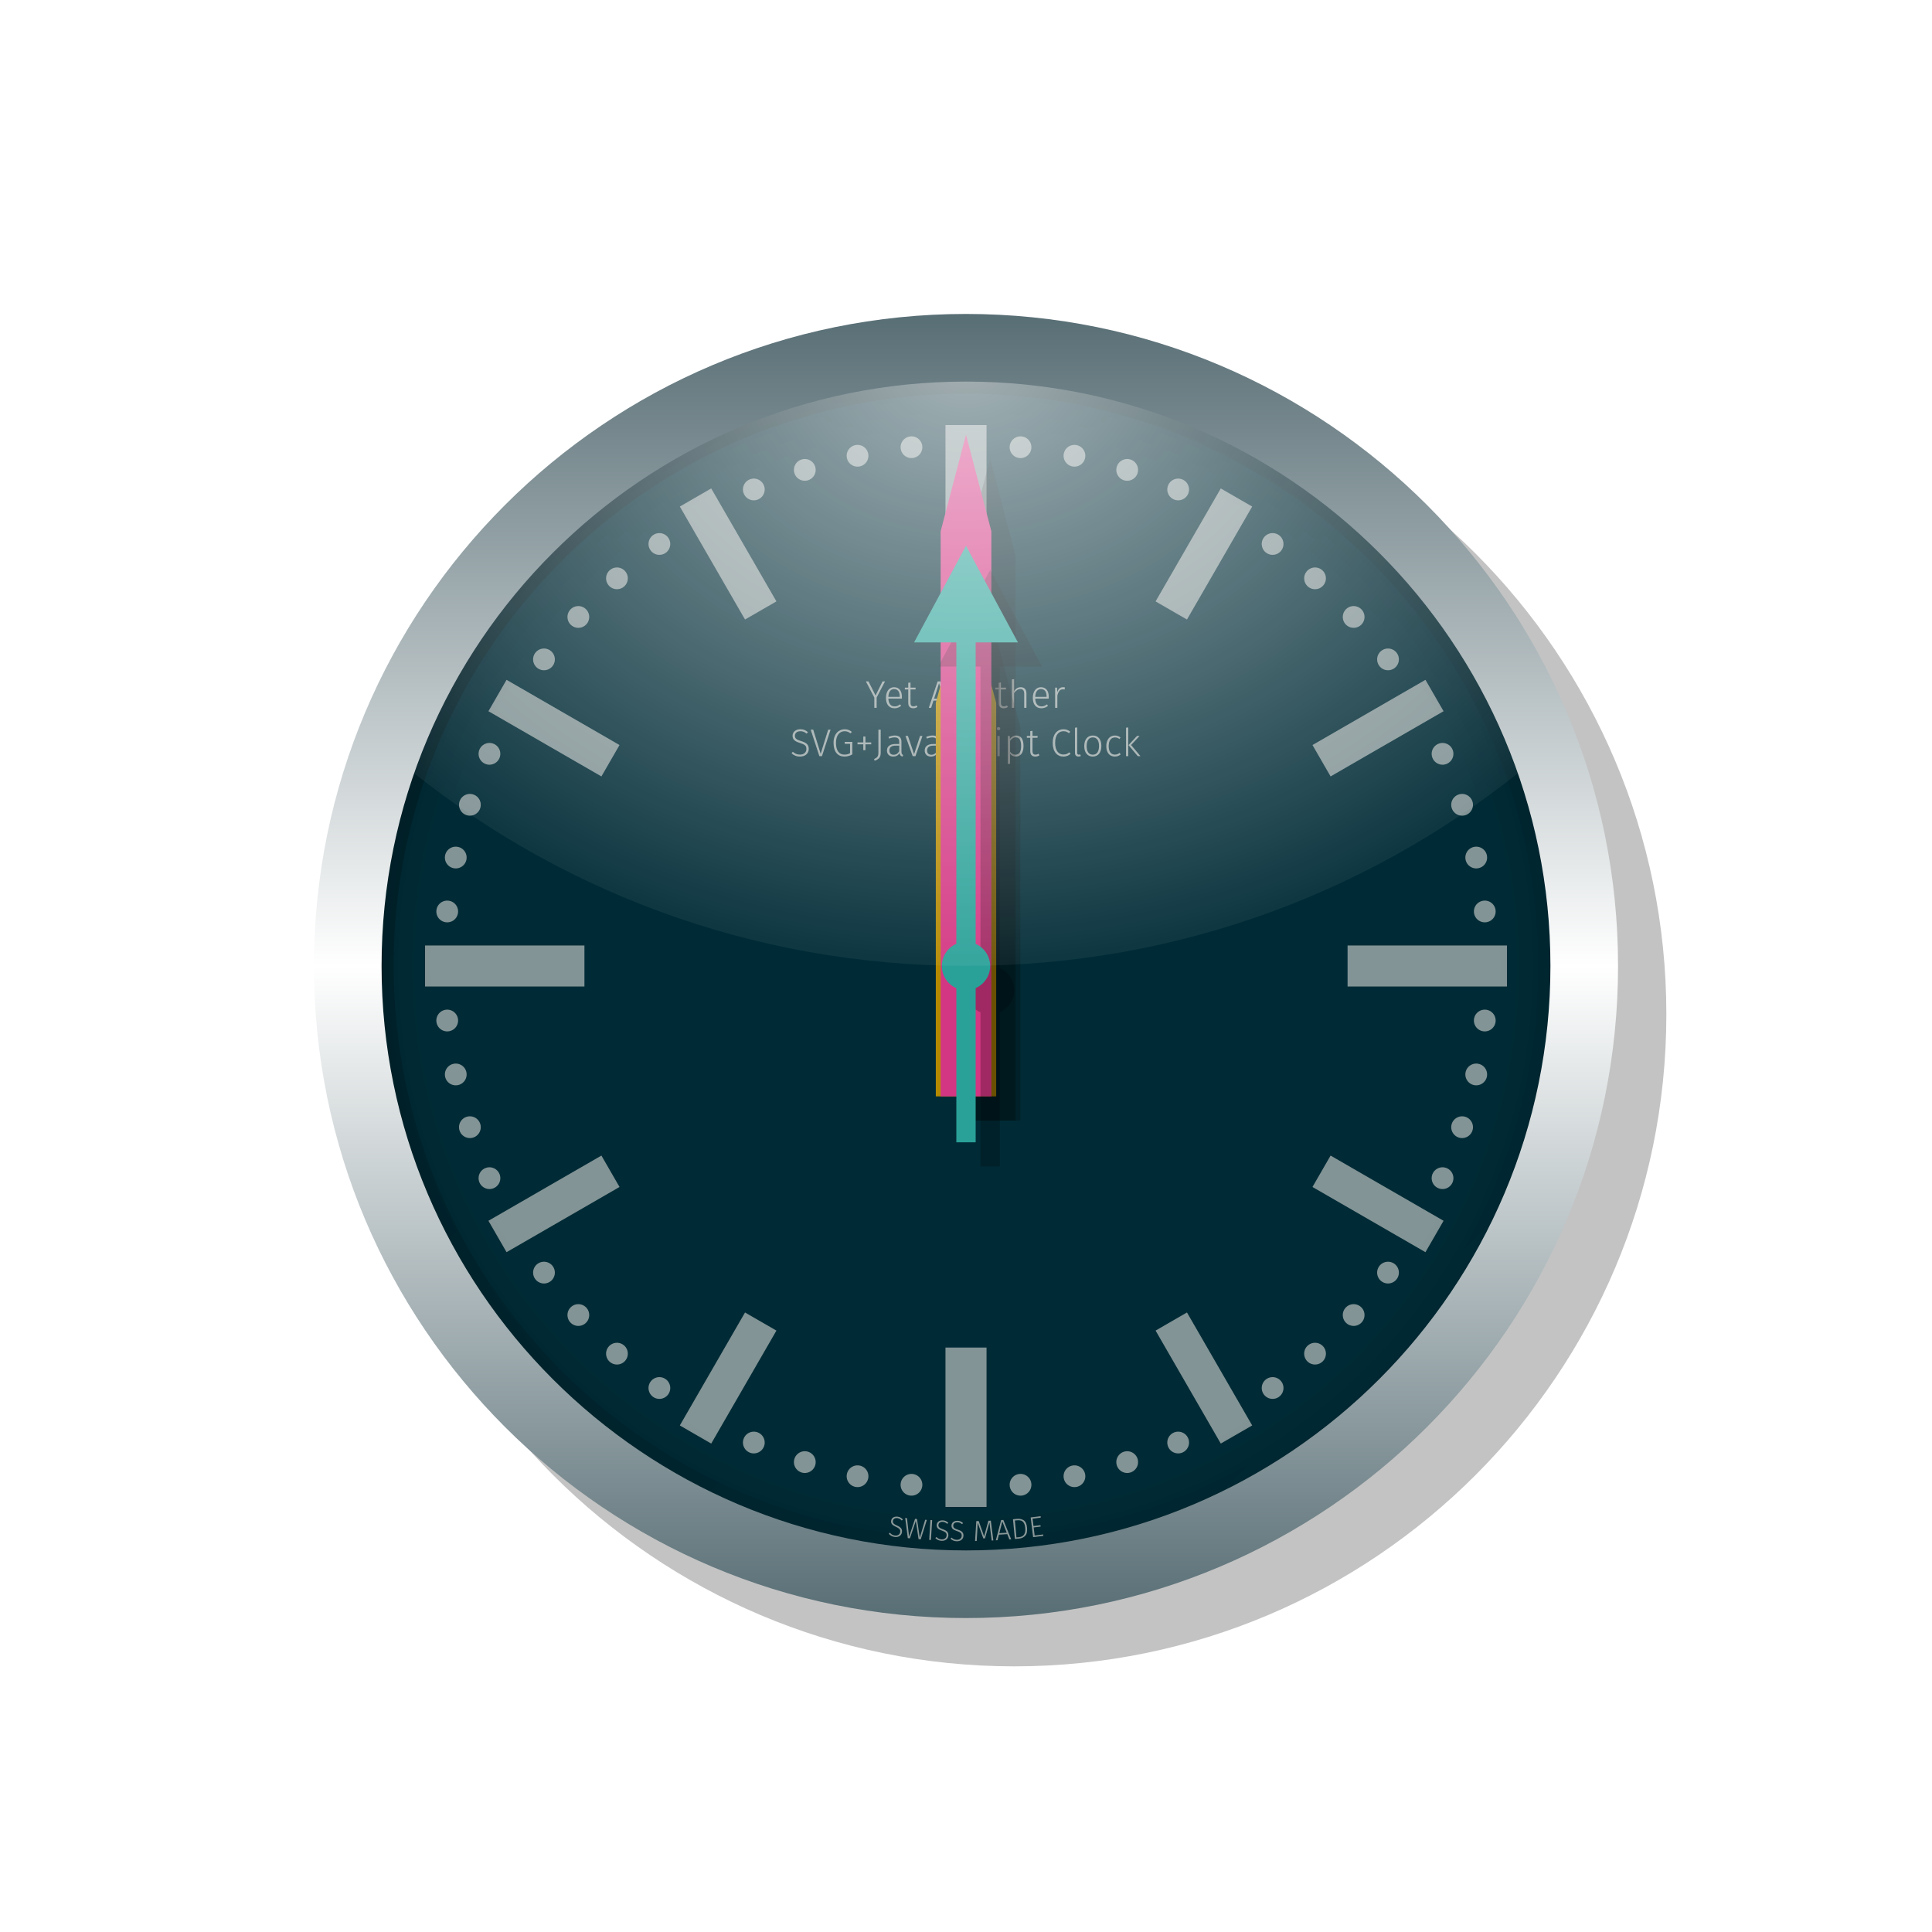 <?xml version="1.0" encoding="UTF-8" standalone="no"?>
<!-- Created with Inkscape (http://www.inkscape.org/) -->

<svg
   xmlns:dc="http://purl.org/dc/elements/1.1/"
   xmlns:cc="http://creativecommons.org/ns#"
   xmlns:rdf="http://www.w3.org/1999/02/22-rdf-syntax-ns#"
   xmlns:svg="http://www.w3.org/2000/svg"
   xmlns="http://www.w3.org/2000/svg"
   xmlns:xlink="http://www.w3.org/1999/xlink"
   xmlns:sodipodi="http://sodipodi.sourceforge.net/DTD/sodipodi-0.dtd"
   xmlns:inkscape="http://www.inkscape.org/namespaces/inkscape"
   width="100%"
   height="100%"
   viewBox="0 0 800 800"
   overflow="visible"
   id="svg2"
   sodipodi:version="0.32"
   inkscape:version="0.92.4 (5da689c313, 2019-01-14)"
   version="1.0"
   sodipodi:docname="YA_SVG_JS_C_SD.svg"
   inkscape:output_extension="org.inkscape.output.svg.inkscape"
   style="overflow:visible">
  <script
     xlink:href="math.min.js"
     id="library"
     type="text/javascript" />
  <script
     xlink:href="options_stepping.js"
     id="options"
     type="text/javascript" />
  <script
     xlink:href="engine_script.js"
     id="engine"
     type="text/javascript" />
  <defs
     id="gradients">
    <linearGradient
       inkscape:collect="always"
       id="linearGradient1064">
      <stop
         style="stop-color:#586e75;stop-opacity:1"
         offset="0"
         id="stop1060" />
      <stop
         style="stop-color:#ffffff;stop-opacity:1"
         offset="1"
         id="stop1062" />
    </linearGradient>
    <linearGradient
       id="linearGradient3211">
      <stop
         style="stop-color:#000000;stop-opacity:0;"
         offset="0"
         id="stop3213" />
      <stop
         id="stop3219"
         offset="0.884"
         style="stop-color:#000000;stop-opacity:0;" />
      <stop
         style="stop-color:#000000;stop-opacity:0.118;"
         offset="1"
         id="stop3215" />
    </linearGradient>
    <linearGradient
       id="linearGradient3192">
      <stop
         style="stop-color:#000000;stop-opacity:0.235;"
         offset="0"
         id="stop3194" />
      <stop
         style="stop-color:#000000;stop-opacity:0;"
         offset="1"
         id="stop3196" />
    </linearGradient>
    <linearGradient
       inkscape:collect="always"
       id="linearGradient4354">
      <stop
         style="stop-color:#ffffff;stop-opacity:0.643"
         offset="0"
         id="stop4356" />
      <stop
         style="stop-color:#ffffff;stop-opacity:0;"
         offset="1"
         id="stop4358" />
    </linearGradient>
    <filter
       inkscape:collect="always"
       id="filter3214">
      <feGaussianBlur
         inkscape:collect="always"
         stdDeviation="8.1"
         id="feGaussianBlur3216" />
    </filter>
    <filter
       inkscape:collect="always"
       id="filter3259"
       x="-0.148"
       width="1.295"
       y="-0.02"
       height="1.041">
      <feGaussianBlur
         inkscape:collect="always"
         stdDeviation="1.785"
         id="feGaussianBlur3261" />
    </filter>
    <filter
       inkscape:collect="always"
       id="filter3295"
       x="-0.188"
       width="1.376"
       y="-0.02"
       height="1.04">
      <feGaussianBlur
         inkscape:collect="always"
         stdDeviation="2.272"
         id="feGaussianBlur3297" />
    </filter>
    <filter
       inkscape:collect="always"
       id="filter3319"
       x="-0.135"
       width="1.27"
       y="-0.021"
       height="1.042">
      <feGaussianBlur
         inkscape:collect="always"
         stdDeviation="2.138"
         id="feGaussianBlur3321" />
    </filter>
    <radialGradient
       inkscape:collect="always"
       xlink:href="#linearGradient3211"
       id="radialGradient3225"
       gradientUnits="userSpaceOnUse"
       cx="887.821"
       cy="174.786"
       fx="887.821"
       fy="174.786"
       r="66.239"
       gradientTransform="matrix(3.774,0,0,3.774,-3050.806,-359.677)" />
    <linearGradient
       inkscape:collect="always"
       xlink:href="#linearGradient3192"
       id="linearGradient3240"
       x1="1477.659"
       y1="-435.154"
       x2="1830.941"
       y2="-81.871"
       gradientUnits="userSpaceOnUse"
       gradientTransform="translate(-1254.406,658.406)" />
    <filter
       inkscape:collect="always"
       id="filter3242">
      <feGaussianBlur
         inkscape:collect="always"
         stdDeviation="2.5"
         id="feGaussianBlur3244" />
    </filter>
    <linearGradient
       inkscape:collect="always"
       xlink:href="#linearGradient1064"
       id="linearGradient920"
       x1="130"
       y1="400"
       x2="400"
       y2="400"
       gradientUnits="userSpaceOnUse"
       spreadMethod="reflect"
       gradientTransform="rotate(90,400,400)" />
    <radialGradient
       inkscape:collect="always"
       xlink:href="#linearGradient4354"
       id="radialGradient960"
       cx="300"
       cy="-60.088"
       fx="300"
       fy="-60.088"
       r="235.055"
       gradientTransform="matrix(-1.2297612e-7,1.16,-1.446,0,213.117,-297.986)"
       gradientUnits="userSpaceOnUse" />
  </defs>
  <sodipodi:namedview
     id="guides"
     pagecolor="#ffffff"
     bordercolor="#666666"
     borderopacity="1.0"
     inkscape:pageopacity="0.0"
     inkscape:pageshadow="2"
     inkscape:zoom="0.66492557"
     inkscape:cx="655.21098"
     inkscape:cy="437.01645"
     inkscape:document-units="px"
     inkscape:current-layer="clock"
     showgrid="false"
     borderlayer="true"
     inkscape:showpageshadow="false"
     inkscape:snap-guide="true"
     inkscape:snap-bbox="true"
     inkscape:object-paths="true"
     inkscape:object-nodes="true"
     inkscape:bbox-paths="true"
     inkscape:bbox-nodes="true"
     inkscape:snap-intersection-line-segments="true"
     inkscape:snap-center="true"
     inkscape:window-width="1792"
     inkscape:window-height="1051"
     inkscape:window-x="119"
     inkscape:window-y="-9"
     showguides="false"
     inkscape:guide-bbox="true"
     objecttolerance="4"
     gridtolerance="4"
     guidetolerance="4"
     inkscape:window-maximized="1"
     inkscape:snap-bbox-edge-midpoints="true"
     inkscape:snap-bbox-midpoints="true"
     inkscape:snap-intersection-paths="true"
     inkscape:snap-smooth-nodes="true"
     inkscape:snap-midpoints="true"
     inkscape:snap-object-midpoints="true"
     inkscape:snap-page="true"
     inkscape:snap-nodes="true"
     inkscape:snap-others="true"
     inkscape:snap-global="true" />
  <title
     id="TheTitle">Yet Another SVG+Javascript Clock -- Solarized Dark</title>
  <g
     inkscape:groupmode="layer"
     id="clock"
     inkscape:label="clock"
     style="display:inline">
    <path
       inkscape:connector-curvature="0"
       style="fill:#000000;fill-opacity:0.235;filter:url(#filter3214)"
       id="clock_shade"
       d="m 690,420 c 0,149.04 -120.96,270 -270,270 -149.04,0 -270,-120.96 -270,-270 0,-149.04 120.96,-270 270,-270 149.04,0 270,120.96 270,270 z" />
    <path
       inkscape:connector-curvature="0"
       id="base"
       d="m 650,400 c 0,138 -112,250 -250,250 -138,0 -250,-112 -250,-250 0,-138 112,-250 250,-250 138,0 250,112 250,250 z"
       style="fill:#002b36;fill-opacity:1;fill-rule:nonzero;stroke:none;stroke-width:1.364;stroke-linecap:butt;stroke-linejoin:miter;stroke-miterlimit:4;stroke-dashoffset:0;stroke-opacity:1" />
    <path
       inkscape:connector-curvature="0"
       id="border_shade"
       d="m 400,150 c -138,0 -250,112 -250,250 0,138 112,250 250,250 138,0 250,-112 250,-250 0,-138 -112,-250 -250,-250 z m 0,13 c 130.824,-1e-5 237,106.176 237,237 0,130.824 -106.176,237 -237,237 -130.824,0 -237,-106.176 -237,-237 0,-130.824 106.176,-237 237,-237 z"
       style="opacity:1;fill:url(#linearGradient3240);fill-opacity:1;fill-rule:nonzero;stroke:none;stroke-width:2;stroke-linecap:butt;stroke-linejoin:miter;stroke-miterlimit:4;stroke-dasharray:none;stroke-dashoffset:0;stroke-opacity:1;filter:url(#filter3242)" />
    <g
       id="swiss_made">
      <path
         sodipodi:nodetypes="sssss"
         inkscape:connector-curvature="0"
         id="reference_circle"
         d="m 400,161.897 c -131.433,0 -238.103,106.67 -238.103,238.103 0,131.433 106.67,238.103 238.103,238.103 131.433,0 238.103,-106.67 238.103,-238.103 0,-131.433 -106.67,-238.103 -238.103,-238.103 z"
         style="overflow:visible;opacity:1;fill:none;fill-opacity:1;fill-rule:nonzero;stroke:none;stroke-width:0.5;stroke-linecap:butt;stroke-linejoin:miter;stroke-miterlimit:4;stroke-dasharray:none;stroke-dashoffset:0;stroke-opacity:1" />
      <path
         d="m 430.915,628.437 -3.346,0.414 0.376,3.037 2.894,-0.358 0.074,0.595 -2.894,0.358 0.413,3.335 3.513,-0.435 0.074,0.595 -4.228,0.523 -1.01,-8.158 4.144,-0.513 z m -9.83,0.492 q 1.696,-0.161 2.829,0.6 1.145,0.759 1.363,3.065 0.218,2.306 -0.769,3.339 -0.976,1.021 -2.517,1.166 l -1.756,0.166 -0.775,-8.183 z m -0.851,0.683 0.662,6.989 1.087,-0.103 q 2.879,-0.273 2.542,-3.833 -0.133,-1.41 -0.623,-2.123 -0.489,-0.713 -1.158,-0.903 -0.658,-0.203 -1.506,-0.123 z m -3.14,5.642 -3.449,0.222 -0.574,2.286 -0.73,0.047 2.213,-8.38 0.898,-0.058 3.259,8.027 -0.754,0.049 z m -0.231,-0.598 -1.828,-4.668 -1.226,4.865 z m -5.536,3.212 -0.696,0.022 -0.494,-3.923 q -0.299,-2.284 -0.423,-3.565 l -1.859,6.601 -0.684,0.021 -2.339,-6.47 q -0.024,1.165 -0.144,3.09 l -0.021,0.469 -0.237,3.969 -0.684,0.021 0.524,-8.24 0.996,-0.031 2.238,6.329 1.768,-6.454 1.008,-0.031 z m -14.899,-8.144 q 0.756,0.011 1.292,0.248 0.549,0.224 1.058,0.7 l -0.427,0.45 q -0.462,-0.403 -0.903,-0.59 -0.441,-0.187 -1.005,-0.195 -0.768,-0.012 -1.242,0.365 -0.474,0.365 -0.483,1.001 -0.007,0.432 0.157,0.722 0.176,0.279 0.58,0.513 0.405,0.222 1.157,0.462 0.812,0.264 1.312,0.56 0.5,0.296 0.769,0.756 0.269,0.46 0.259,1.156 -0.011,0.696 -0.355,1.231 -0.344,0.535 -0.973,0.825 -0.616,0.291 -1.432,0.278 -1.536,-0.023 -2.612,-1.072 l 0.415,-0.45 q 0.497,0.44 1.01,0.675 0.513,0.224 1.185,0.234 0.888,0.013 1.447,-0.446 0.571,-0.459 0.583,-1.263 0.008,-0.504 -0.179,-0.831 -0.175,-0.327 -0.592,-0.561 -0.404,-0.246 -1.157,-0.498 -1.254,-0.403 -1.786,-0.915 -0.532,-0.512 -0.519,-1.376 0.009,-0.576 0.316,-1.027 0.319,-0.463 0.863,-0.707 0.556,-0.256 1.264,-0.245 z m -6.081,-0.172 q 0.755,0.031 1.285,0.282 0.543,0.239 1.039,0.728 l -0.439,0.438 q -0.451,-0.415 -0.887,-0.613 -0.436,-0.198 -1,-0.222 -0.767,-0.032 -1.251,0.332 -0.483,0.352 -0.509,0.988 -0.018,0.432 0.138,0.726 0.168,0.283 0.567,0.528 0.399,0.233 1.145,0.492 0.805,0.286 1.296,0.594 0.492,0.309 0.748,0.776 0.257,0.467 0.228,1.162 -0.029,0.695 -0.387,1.221 -0.358,0.526 -0.994,0.799 -0.624,0.274 -1.439,0.24 -1.535,-0.064 -2.583,-1.14 l 0.427,-0.439 q 0.486,0.453 0.992,0.702 0.507,0.237 1.178,0.265 0.887,0.037 1.458,-0.408 0.583,-0.444 0.616,-1.247 0.021,-0.504 -0.157,-0.835 -0.166,-0.331 -0.577,-0.576 -0.398,-0.257 -1.143,-0.528 -1.243,-0.436 -1.762,-0.962 -0.519,-0.526 -0.483,-1.389 0.024,-0.576 0.343,-1.019 0.331,-0.455 0.881,-0.684 0.562,-0.241 1.27,-0.211 z m -4.868,8.115 -0.719,-0.044 0.507,-8.204 0.719,0.044 z m -4.222,-0.277 -0.896,-0.08 -1.133,-7.547 -2.452,7.227 -0.873,-0.078 -1.074,-8.349 0.729,0.065 0.883,7.657 2.464,-7.358 0.801,0.071 1.157,7.681 2.237,-7.378 0.681,0.061 z m -9.617,-9.374 q 0.75,0.093 1.258,0.385 0.521,0.282 0.976,0.81 l -0.473,0.401 q -0.416,-0.45 -0.835,-0.683 -0.419,-0.233 -0.978,-0.302 -0.762,-0.094 -1.274,0.23 -0.51,0.312 -0.588,0.943 -0.053,0.429 0.079,0.735 0.145,0.296 0.522,0.572 0.378,0.264 1.101,0.583 0.779,0.35 1.244,0.698 0.465,0.348 0.683,0.834 0.218,0.486 0.133,1.177 -0.085,0.691 -0.485,1.186 -0.4,0.495 -1.056,0.716 -0.644,0.223 -1.454,0.123 -1.524,-0.188 -2.482,-1.346 l 0.461,-0.403 q 0.447,0.49 0.932,0.78 0.486,0.278 1.153,0.36 0.881,0.109 1.486,-0.288 0.617,-0.395 0.715,-1.193 0.062,-0.5 -0.089,-0.845 -0.139,-0.344 -0.528,-0.621 -0.376,-0.288 -1.096,-0.619 -1.204,-0.535 -1.678,-1.102 -0.474,-0.566 -0.368,-1.424 0.07,-0.572 0.424,-0.988 0.367,-0.426 0.934,-0.61 0.58,-0.194 1.283,-0.108 z"
         style="font-style:normal;font-variant:normal;font-weight:300;font-stretch:normal;font-size:12px;line-height:1.25;font-family:'Fira Sans';-inkscape-font-specification:'Fira Sans Light';text-align:center;letter-spacing:0px;word-spacing:0px;text-anchor:middle;fill:#93a1a1;fill-opacity:1;stroke:none"
         id="seal_text"
         inkscape:connector-curvature="0" />
    </g>
    <path
       inkscape:connector-curvature="0"
       d="m 381.897,184.713 a 4.5,4.5 0 0 1 -4.005,4.946 4.5,4.5 0 0 1 -4.946,-4.005 4.5,4.5 0 0 1 4.005,-4.946 4.5,4.5 0 0 1 4.946,4.005 z m -22.404,3.072 a 4.5,4.5 0 0 1 -3.466,5.337 4.5,4.5 0 0 1 -5.337,-3.466 4.5,4.5 0 0 1 3.466,-5.337 4.5,4.5 0 0 1 5.337,3.466 z m -21.961,5.397 a 4.5,4.5 0 0 1 -2.889,5.67 4.5,4.5 0 0 1 -5.67,-2.889 4.5,4.5 0 0 1 2.889,-5.67 4.5,4.5 0 0 1 5.67,2.889 z m -21.276,7.663 a 4.5,4.5 0 0 1 -2.281,5.941 4.5,4.5 0 0 1 -5.941,-2.281 4.5,4.5 0 0 1 2.281,-5.941 4.5,4.5 0 0 1 5.941,2.281 z m -39.577,21.763 a 4.5,4.5 0 0 1 -0.996,6.286 4.5,4.5 0 0 1 -6.286,-0.996 4.5,4.5 0 0 1 0.996,-6.286 4.5,4.5 0 0 1 6.286,0.996 z m -17.867,13.862 a 4.5,4.5 0 0 1 -0.333,6.355 4.5,4.5 0 0 1 -6.355,-0.333 4.5,4.5 0 0 1 0.333,-6.355 4.5,4.5 0 0 1 6.355,0.333 z m -16.32,15.654 a 4.5,4.5 0 0 1 0.333,6.355 4.5,4.5 0 0 1 -6.355,0.333 4.5,4.5 0 0 1 -0.333,-6.355 4.5,4.5 0 0 1 6.355,-0.333 z m -14.594,17.274 a 4.5,4.5 0 0 1 0.996,6.286 4.5,4.5 0 0 1 -6.286,0.996 4.5,4.5 0 0 1 -0.996,-6.286 4.5,4.5 0 0 1 6.286,-0.996 z m -23.393,38.636 a 4.5,4.5 0 0 1 2.281,5.941 4.5,4.5 0 0 1 -5.941,2.281 4.5,4.5 0 0 1 -2.281,-5.941 4.5,4.5 0 0 1 5.941,-2.281 z m -8.542,20.939 a 4.5,4.5 0 0 1 2.889,5.67 4.5,4.5 0 0 1 -5.67,2.889 4.5,4.5 0 0 1 -2.889,-5.67 4.5,4.5 0 0 1 5.67,-2.889 z m -6.307,21.717 a 4.5,4.5 0 0 1 3.466,5.337 4.5,4.5 0 0 1 -5.337,3.466 4.5,4.5 0 0 1 -3.466,-5.337 4.5,4.5 0 0 1 5.337,-3.466 z m -4.002,22.257 a 4.5,4.5 0 0 1 4.005,4.946 4.5,4.5 0 0 1 -4.946,4.005 4.5,4.5 0 0 1 -4.005,-4.946 4.5,4.5 0 0 1 4.946,-4.005 z m -0.941,45.156 a 4.5,4.5 0 0 1 4.946,4.005 4.5,4.5 0 0 1 -4.005,4.946 4.5,4.5 0 0 1 -4.946,-4.005 4.5,4.5 0 0 1 4.005,-4.946 z m 3.072,22.404 a 4.5,4.5 0 0 1 5.337,3.466 4.5,4.5 0 0 1 -3.466,5.337 4.5,4.5 0 0 1 -5.337,-3.466 4.5,4.5 0 0 1 3.466,-5.337 z m 5.397,21.961 a 4.5,4.5 0 0 1 5.67,2.889 4.5,4.5 0 0 1 -2.889,5.67 4.5,4.5 0 0 1 -5.67,-2.889 4.5,4.5 0 0 1 2.889,-5.67 z m 7.663,21.276 a 4.5,4.5 0 0 1 5.941,2.281 4.5,4.5 0 0 1 -2.281,5.941 4.5,4.5 0 0 1 -5.941,-2.281 4.5,4.5 0 0 1 2.281,-5.941 z m 21.763,39.577 a 4.5,4.5 0 0 1 6.286,0.996 4.5,4.5 0 0 1 -0.996,6.286 4.5,4.5 0 0 1 -6.286,-0.996 4.5,4.5 0 0 1 0.996,-6.286 z m 13.862,17.867 a 4.5,4.5 0 0 1 6.355,0.333 4.5,4.5 0 0 1 -0.333,6.355 4.5,4.5 0 0 1 -6.355,-0.333 4.5,4.5 0 0 1 0.333,-6.355 z m 15.654,16.32 a 4.5,4.5 0 0 1 6.355,-0.333 4.5,4.5 0 0 1 0.333,6.355 4.5,4.5 0 0 1 -6.355,0.333 4.5,4.5 0 0 1 -0.333,-6.355 z m 17.274,14.594 a 4.5,4.5 0 0 1 6.286,-0.996 4.5,4.5 0 0 1 0.996,6.286 4.5,4.5 0 0 1 -6.286,0.996 4.5,4.5 0 0 1 -0.996,-6.286 z m 38.636,23.393 a 4.5,4.5 0 0 1 5.941,-2.281 4.5,4.5 0 0 1 2.281,5.941 4.5,4.5 0 0 1 -5.941,2.281 4.5,4.5 0 0 1 -2.281,-5.941 z m 20.939,8.542 a 4.5,4.5 0 0 1 5.67,-2.889 4.5,4.5 0 0 1 2.889,5.67 4.5,4.5 0 0 1 -5.67,2.889 4.5,4.5 0 0 1 -2.889,-5.67 z m 21.717,6.307 a 4.5,4.5 0 0 1 5.337,-3.466 4.5,4.5 0 0 1 3.466,5.337 4.5,4.5 0 0 1 -5.337,3.466 4.5,4.5 0 0 1 -3.466,-5.337 z m 22.257,4.002 a 4.5,4.5 0 0 1 4.946,-4.005 4.5,4.5 0 0 1 4.005,4.946 4.5,4.5 0 0 1 -4.946,4.005 4.5,4.5 0 0 1 -4.005,-4.946 z m 45.156,0.941 a 4.5,4.5 0 0 1 4.005,-4.946 4.5,4.5 0 0 1 4.946,4.005 4.5,4.5 0 0 1 -4.005,4.946 4.5,4.5 0 0 1 -4.946,-4.005 z m 22.404,-3.072 a 4.5,4.5 0 0 1 3.466,-5.337 4.5,4.5 0 0 1 5.337,3.466 4.5,4.5 0 0 1 -3.466,5.337 4.5,4.5 0 0 1 -5.337,-3.466 z m 21.961,-5.397 a 4.5,4.5 0 0 1 2.889,-5.67 4.5,4.5 0 0 1 5.67,2.889 4.5,4.5 0 0 1 -2.889,5.67 4.5,4.5 0 0 1 -5.67,-2.889 z m 21.276,-7.663 a 4.5,4.5 0 0 1 2.281,-5.941 4.5,4.5 0 0 1 5.941,2.281 4.5,4.5 0 0 1 -2.281,5.941 4.5,4.5 0 0 1 -5.941,-2.281 z m 39.577,-21.763 a 4.5,4.5 0 0 1 0.996,-6.286 4.5,4.5 0 0 1 6.286,0.996 4.5,4.5 0 0 1 -0.996,6.286 4.5,4.5 0 0 1 -6.286,-0.996 z m 17.867,-13.862 a 4.5,4.5 0 0 1 0.333,-6.355 4.5,4.5 0 0 1 6.355,0.333 4.5,4.5 0 0 1 -0.333,6.355 4.5,4.5 0 0 1 -6.355,-0.333 z m 16.32,-15.654 a 4.5,4.5 0 0 1 -0.333,-6.355 4.5,4.5 0 0 1 6.355,-0.333 4.5,4.5 0 0 1 0.333,6.355 4.5,4.5 0 0 1 -6.355,0.333 z m 14.594,-17.274 a 4.5,4.5 0 0 1 -0.996,-6.286 4.5,4.5 0 0 1 6.286,-0.996 4.5,4.5 0 0 1 0.996,6.286 4.5,4.5 0 0 1 -6.286,0.996 z m 23.393,-38.636 a 4.5,4.5 0 0 1 -2.281,-5.941 4.5,4.5 0 0 1 5.941,-2.281 4.5,4.5 0 0 1 2.281,5.941 4.5,4.5 0 0 1 -5.941,2.281 z m 8.542,-20.939 a 4.5,4.5 0 0 1 -2.889,-5.67 4.5,4.5 0 0 1 5.67,-2.889 4.5,4.5 0 0 1 2.889,5.67 4.5,4.5 0 0 1 -5.67,2.889 z m 6.307,-21.717 a 4.5,4.5 0 0 1 -3.466,-5.337 4.5,4.5 0 0 1 5.337,-3.466 4.5,4.5 0 0 1 3.466,5.337 4.5,4.5 0 0 1 -5.337,3.466 z m 4.002,-22.257 a 4.5,4.5 0 0 1 -4.005,-4.946 4.5,4.5 0 0 1 4.946,-4.005 4.5,4.5 0 0 1 4.005,4.946 4.5,4.5 0 0 1 -4.946,4.005 z m 0.941,-45.156 a 4.5,4.5 0 0 1 -4.946,-4.005 4.5,4.5 0 0 1 4.005,-4.946 4.5,4.5 0 0 1 4.946,4.005 4.5,4.5 0 0 1 -4.005,4.946 z m -3.072,-22.404 a 4.5,4.5 0 0 1 -5.337,-3.466 4.5,4.5 0 0 1 3.466,-5.337 4.5,4.5 0 0 1 5.337,3.466 4.5,4.5 0 0 1 -3.466,5.337 z m -5.397,-21.961 a 4.5,4.5 0 0 1 -5.67,-2.889 4.5,4.5 0 0 1 2.889,-5.67 4.5,4.5 0 0 1 5.67,2.889 4.5,4.5 0 0 1 -2.889,5.67 z m -7.663,-21.276 a 4.5,4.5 0 0 1 -5.941,-2.281 4.5,4.5 0 0 1 2.281,-5.941 4.5,4.5 0 0 1 5.941,2.281 4.5,4.5 0 0 1 -2.281,5.941 z m -21.763,-39.577 a 4.5,4.5 0 0 1 -6.286,-0.996 4.5,4.5 0 0 1 0.996,-6.286 4.5,4.5 0 0 1 6.286,0.996 4.5,4.5 0 0 1 -0.996,6.286 z m -13.862,-17.867 a 4.5,4.5 0 0 1 -6.355,-0.333 4.5,4.5 0 0 1 0.333,-6.355 4.5,4.5 0 0 1 6.355,0.333 4.5,4.5 0 0 1 -0.333,6.355 z m -15.654,-16.32 a 4.5,4.5 0 0 1 -6.355,0.333 4.5,4.5 0 0 1 -0.333,-6.355 4.5,4.5 0 0 1 6.355,-0.333 4.5,4.5 0 0 1 0.333,6.355 z m -17.274,-14.594 a 4.5,4.5 0 0 1 -6.286,0.996 4.5,4.5 0 0 1 -0.996,-6.286 4.5,4.5 0 0 1 6.286,-0.996 4.5,4.5 0 0 1 0.996,6.286 z m -38.636,-23.393 a 4.5,4.5 0 0 1 -5.941,2.281 4.5,4.5 0 0 1 -2.281,-5.941 4.5,4.5 0 0 1 5.941,-2.281 4.5,4.5 0 0 1 2.281,5.941 z m -20.939,-8.542 a 4.5,4.5 0 0 1 -5.67,2.889 4.5,4.5 0 0 1 -2.889,-5.67 4.5,4.5 0 0 1 5.67,-2.889 4.5,4.5 0 0 1 2.889,5.67 z m -21.717,-6.307 a 4.5,4.5 0 0 1 -5.337,3.466 4.5,4.5 0 0 1 -3.466,-5.337 4.5,4.5 0 0 1 5.337,-3.466 4.5,4.5 0 0 1 3.466,5.337 z m -22.257,-4.002 a 4.5,4.5 0 0 1 -4.946,4.005 4.5,4.5 0 0 1 -4.005,-4.946 4.5,4.5 0 0 1 4.946,-4.005 4.5,4.5 0 0 1 4.005,4.946 z m -35.553,372.346 -10e-6,66 h 17 v -66 z m 100,-14.531 -13,7.5 27,46.781 13,-7.5 z m -183,0 -27,46.781 13,7.5 27,-46.781 z m 242.469,-64.969 -7.5,13 46.781,27 7.5,-13 z m -301.938,0 -46.781,27 7.5,13 46.781,-27 z m 308.969,-87 v 17 h 66 v -17 z m -382,0 v 17 h 66 v -17 z m 414.25,-110 -46.781,27 7.5,13 46.781,-27 z m -380.5,10e-6 -7.5,13 46.781,27 7.5,-13 z m 295.75,-79.25 -27,46.781 13,7.5 27,-46.781 z m -211,-1e-5 -13,7.5 27,46.781 13,-7.5 z m 97,-26.25 v 66 h 17 v -66 z"
       style="fill:#839496;fill-opacity:1;stroke-width:0.849"
       id="marks" />
    <path
       inkscape:connector-curvature="0"
       d="m 467.191,301.218 -0.928,0.112 v 11.776 h 0.928 z m 4.688,3.52 h -1.072 l -3.52,3.792 3.84,4.576 h 1.12 l -3.888,-4.624 z m -10.252,-0.176 c -2.144,0 -3.536,1.728 -3.536,4.416 0,2.72 1.408,4.304 3.552,4.304 0.944,0 1.744,-0.336 2.4,-0.896 l -0.448,-0.624 c -0.592,0.448 -1.152,0.704 -1.936,0.704 -1.52,0 -2.576,-1.104 -2.576,-3.504 0,-2.416 1.072,-3.6 2.592,-3.6 0.768,0 1.312,0.224 1.856,0.656 l 0.464,-0.608 c -0.704,-0.608 -1.424,-0.848 -2.368,-0.848 z m -9.109,0 c -2.192,0 -3.552,1.68 -3.552,4.368 0,2.688 1.312,4.352 3.536,4.352 2.208,0 3.552,-1.68 3.552,-4.384 0,-2.736 -1.312,-4.336 -3.536,-4.336 z m 0,0.784 c 1.616,0 2.56,1.2 2.56,3.552 0,2.4 -0.976,3.6 -2.576,3.6 -1.6,0 -2.544,-1.216 -2.544,-3.568 0,-2.4 0.976,-3.584 2.56,-3.584 z m -5.926,7.936 c 0.352,0 0.704,-0.096 0.96,-0.224 l -0.256,-0.688 c -0.176,0.08 -0.368,0.112 -0.576,0.112 -0.464,0 -0.672,-0.272 -0.672,-0.816 v -10.448 l -0.928,0.112 v 10.368 c 0,1.072 0.592,1.584 1.472,1.584 z m -6.256,-11.312 c -2.432,0 -4.432,1.904 -4.432,5.648 0,3.696 1.888,5.664 4.416,5.664 1.36,0 2.304,-0.512 2.96,-1.136 l -0.496,-0.624 c -0.64,0.512 -1.296,0.912 -2.432,0.912 -1.92,0 -3.44,-1.488 -3.44,-4.816 0,-3.488 1.584,-4.832 3.488,-4.832 0.896,0 1.504,0.256 2.24,0.832 l 0.512,-0.64 c -0.784,-0.64 -1.52,-1.008 -2.816,-1.008 z m -10.29,10.144 c -0.416,0.24 -0.816,0.368 -1.28,0.368 -0.848,0 -1.232,-0.48 -1.232,-1.456 v -5.536 h 2.048 l 0.112,-0.752 h -2.16 v -2.112 l -0.928,0.112 v 2 h -1.408 v 0.752 h 1.408 v 5.584 c 0,1.456 0.784,2.208 2.048,2.208 0.672,0 1.248,-0.192 1.76,-0.528 z m -9.265,-7.552 c -1.072,0 -1.968,0.544 -2.576,1.392 l -0.08,-1.216 h -0.8 v 11.648 l 0.928,-0.128 v -4.128 c 0.528,0.672 1.328,1.152 2.384,1.152 2.08,0 3.184,-1.76 3.184,-4.4 0,-2.704 -0.976,-4.32 -3.04,-4.32 z m -0.32,7.936 c -0.96,0 -1.696,-0.496 -2.208,-1.28 v -4.448 c 0.576,-0.8 1.28,-1.44 2.352,-1.44 1.456,0 2.224,1.168 2.224,3.552 0,2.4 -0.832,3.616 -2.368,3.616 z m -7,-11.44 c -0.416,0 -0.688,0.304 -0.688,0.672 0,0.368 0.272,0.672 0.688,0.672 0.432,0 0.704,-0.304 0.704,-0.672 0,-0.368 -0.272,-0.672 -0.704,-0.672 z m 0.48,3.68 h -0.928 v 8.368 h 0.928 z m -3.649,-0.176 c -1.168,0 -1.92,0.672 -2.368,2.048 l -0.08,-1.872 h -0.8 v 8.368 h 0.928 v -5.12 c 0.448,-1.712 1.072,-2.544 2.24,-2.544 0.288,0 0.496,0.032 0.736,0.096 l 0.176,-0.88 c -0.224,-0.064 -0.512,-0.096 -0.832,-0.096 z m -7.884,0 c -2.144,0 -3.536,1.728 -3.536,4.416 0,2.72 1.408,4.304 3.552,4.304 0.944,0 1.744,-0.336 2.4,-0.896 l -0.448,-0.624 c -0.592,0.448 -1.152,0.704 -1.936,0.704 -1.52,0 -2.576,-1.104 -2.576,-3.504 0,-2.416 1.072,-3.6 2.592,-3.6 0.768,0 1.312,0.224 1.856,0.656 l 0.464,-0.608 c -0.704,-0.608 -1.424,-0.848 -2.368,-0.848 z m -8.254,0 c -1.584,0 -2.784,0.912 -2.784,2.192 0,1.168 0.72,1.824 2.496,2.288 1.744,0.48 2.208,0.848 2.208,1.856 0,1.024 -0.848,1.6 -2.064,1.6 -1.024,0 -1.76,-0.32 -2.464,-0.88 l -0.512,0.592 c 0.72,0.608 1.632,1.072 2.992,1.072 1.664,0 3.024,-0.88 3.024,-2.432 0,-1.424 -0.864,-2.048 -2.688,-2.528 -1.504,-0.4 -2.032,-0.752 -2.032,-1.584 0,-0.864 0.752,-1.408 1.856,-1.408 0.848,0 1.472,0.256 2.208,0.768 l 0.432,-0.608 c -0.784,-0.608 -1.6,-0.928 -2.672,-0.928 z m -5.254,6.688 v -4.032 c 0,-1.712 -0.832,-2.656 -2.736,-2.656 -0.88,0 -1.712,0.192 -2.64,0.56 l 0.24,0.704 c 0.832,-0.304 1.6,-0.48 2.272,-0.48 1.392,0 1.936,0.592 1.936,1.92 v 0.816 h -1.6 c -2.144,0 -3.472,0.944 -3.472,2.704 0,1.488 0.976,2.496 2.592,2.496 1.12,0 2.016,-0.448 2.608,-1.408 0.128,0.896 0.56,1.264 1.296,1.408 l 0.208,-0.656 c -0.448,-0.176 -0.704,-0.448 -0.704,-1.376 z m -3.248,1.28 c -1.104,0 -1.76,-0.64 -1.76,-1.792 0,-1.328 0.944,-1.984 2.624,-1.984 h 1.456 v 2.304 c -0.528,0.944 -1.264,1.472 -2.32,1.472 z m -3.68,-7.792 h -0.992 l -2.48,7.552 -2.544,-7.552 h -1.024 l 2.992,8.368 h 1.152 z m -8.697,6.512 v -4.032 c 0,-1.712 -0.832,-2.656 -2.736,-2.656 -0.88,0 -1.712,0.192 -2.64,0.56 l 0.24,0.704 c 0.832,-0.304 1.6,-0.48 2.272,-0.48 1.392,0 1.936,0.592 1.936,1.92 v 0.816 h -1.6 c -2.144,0 -3.472,0.944 -3.472,2.704 0,1.488 0.976,2.496 2.592,2.496 1.12,0 2.016,-0.448 2.608,-1.408 0.128,0.896 0.56,1.264 1.296,1.408 l 0.208,-0.656 c -0.448,-0.176 -0.704,-0.448 -0.704,-1.376 z m -3.248,1.28 c -1.104,0 -1.76,-0.64 -1.76,-1.792 0,-1.328 0.944,-1.984 2.624,-1.984 h 1.456 v 2.304 c -0.528,0.944 -1.264,1.472 -2.32,1.472 z m -5.344,-10.384 h -0.96 v 9.44 c 0,1.488 -0.336,2.08 -1.792,2.72 l 0.256,0.704 c 1.792,-0.688 2.496,-1.424 2.496,-3.376 z m -6.326,2.832 h -0.88 v 2.432 h -2.4 v 0.8 h 2.4 v 2.432 h 0.88 v -2.432 h 2.4 v -0.8 h -2.4 z m -8.627,-3.008 c -2.352,0 -4.576,1.84 -4.576,5.616 0,3.792 1.808,5.696 4.528,5.696 1.184,0 2.272,-0.336 3.248,-0.896 v -5.184 h -3.2 l 0.112,0.8 h 2.144 v 3.888 c -0.688,0.384 -1.408,0.576 -2.304,0.576 -2.16,0 -3.52,-1.52 -3.52,-4.88 0,-3.488 1.808,-4.8 3.568,-4.8 0.976,0 1.664,0.272 2.432,0.88 l 0.576,-0.608 c -0.896,-0.72 -1.728,-1.088 -3.008,-1.088 z m -5.808,0.176 h -0.992 l -3.104,9.968 -3.088,-9.968 h -1.04 l 3.584,10.96 h 1.072 z m -12.521,-0.176 c -1.92,0 -3.216,1.136 -3.216,2.688 0,1.584 0.944,2.336 3.12,3.008 1.952,0.608 2.608,1.152 2.608,2.48 0,1.472 -1.136,2.32 -2.672,2.32 -1.28,0 -2.128,-0.464 -2.944,-1.168 l -0.544,0.608 c 0.896,0.848 2,1.376 3.504,1.376 2.208,0 3.632,-1.296 3.632,-3.168 0,-1.936 -1.2,-2.64 -3.168,-3.248 -1.968,-0.592 -2.56,-1.104 -2.56,-2.224 0,-1.152 0.928,-1.856 2.272,-1.856 1.008,0 1.744,0.304 2.56,1.008 l 0.56,-0.608 c -0.864,-0.768 -1.728,-1.216 -3.152,-1.216 z m 108.75,-17.408 c -1.168,0 -1.92,0.672 -2.368,2.048 l -0.08,-1.872 h -0.8 v 8.368 h 0.928 v -5.12 c 0.448,-1.712 1.072,-2.544 2.24,-2.544 0.288,0 0.496,0.032 0.736,0.096 l 0.176,-0.88 c -0.224,-0.064 -0.512,-0.096 -0.832,-0.096 z m -5.875,4.048 c 0,-2.464 -1.088,-4.048 -3.264,-4.048 -2.048,0 -3.344,1.76 -3.344,4.432 0,2.688 1.344,4.288 3.552,4.288 1.104,0 1.952,-0.384 2.736,-1.024 l -0.432,-0.592 c -0.736,0.544 -1.344,0.832 -2.256,0.832 -1.44,0 -2.496,-0.944 -2.608,-3.216 h 5.584 c 0.016,-0.16 0.032,-0.416 0.032,-0.672 z m -0.912,-0.048 h -4.704 c 0.096,-2.272 1.072,-3.232 2.384,-3.232 1.584,0 2.32,1.168 2.32,2.992 z m -10.672,-4 c -1.2,0 -2.096,0.624 -2.768,1.568 v -4.912 l -0.928,0.112 v 11.776 h 0.928 v -6.064 c 0.688,-1.024 1.456,-1.728 2.592,-1.728 1.008,0 1.584,0.576 1.584,1.936 v 5.856 h 0.928 v -5.984 c 0,-1.584 -0.832,-2.56 -2.336,-2.56 z m -5.725,7.552 c -0.416,0.24 -0.816,0.368 -1.28,0.368 -0.848,0 -1.232,-0.48 -1.232,-1.456 v -5.536 h 2.048 l 0.112,-0.752 h -2.16 v -2.112 l -0.928,0.112 v 2 h -1.408 v 0.752 h 1.408 v 5.584 c 0,1.456 0.784,2.208 2.048,2.208 0.672,0 1.248,-0.192 1.76,-0.528 z m -9.685,-7.552 c -2.192,0 -3.552,1.68 -3.552,4.368 0,2.688 1.312,4.352 3.536,4.352 2.208,0 3.552,-1.68 3.552,-4.384 0,-2.736 -1.312,-4.336 -3.536,-4.336 z m 0,0.784 c 1.616,0 2.56,1.2 2.56,3.552 0,2.4 -0.976,3.6 -2.576,3.6 -1.6,0 -2.544,-1.216 -2.544,-3.568 0,-2.4 0.976,-3.584 2.56,-3.584 z m -8.528,-0.784 c -1.216,0 -2.144,0.64 -2.8,1.6 l -0.096,-1.424 h -0.8 v 8.368 h 0.928 v -6.064 c 0.688,-1.024 1.456,-1.728 2.592,-1.728 1.024,0 1.584,0.56 1.584,1.936 v 5.856 h 0.928 v -5.984 c 0,-1.616 -0.816,-2.56 -2.336,-2.56 z m -6.663,8.544 h 1.008 l -3.648,-10.96 h -1.2 l -3.664,10.96 h 0.976 l 0.96,-2.992 h 4.608 z m -5.296,-3.808 2.048,-6.368 2.032,6.368 z m -7.266,2.816 c -0.416,0.24 -0.816,0.368 -1.28,0.368 -0.848,0 -1.232,-0.48 -1.232,-1.456 v -5.536 h 2.048 l 0.112,-0.752 h -2.16 v -2.112 l -0.928,0.112 v 2 h -1.408 v 0.752 h 1.408 v 5.584 c 0,1.456 0.784,2.208 2.048,2.208 0.672,0 1.248,-0.192 1.76,-0.528 z m -6.066,-3.504 c 0,-2.464 -1.088,-4.048 -3.264,-4.048 -2.048,0 -3.344,1.76 -3.344,4.432 0,2.688 1.344,4.288 3.552,4.288 1.104,0 1.952,-0.384 2.736,-1.024 l -0.432,-0.592 c -0.736,0.544 -1.344,0.832 -2.256,0.832 -1.44,0 -2.496,-0.944 -2.608,-3.216 h 5.584 c 0.016,-0.16 0.032,-0.416 0.032,-0.672 z m -0.912,-0.048 h -4.704 c 0.096,-2.272 1.072,-3.232 2.384,-3.232 1.584,0 2.32,1.168 2.32,2.992 z m -6.076,-6.416 h -1.024 l -2.896,5.824 -2.944,-5.824 h -1.072 l 3.504,6.688 v 4.272 h 0.96 v -4.288 z"
       style="font-style:normal;font-variant:normal;font-weight:300;font-stretch:normal;font-size:16px;line-height:125%;font-family:'Fira Sans';-inkscape-font-specification:'Fira Sans, Light';font-variant-ligatures:normal;font-variant-caps:normal;font-variant-numeric:normal;font-feature-settings:normal;text-align:center;letter-spacing:0px;writing-mode:lr-tb;text-anchor:middle;fill:#93a1a1"
       id="title_text" />
    <g
       transform="translate(410,410)"
       id="hour_hand_shade">
      <path
         inkscape:connector-curvature="0"
         style="fill:#000000;fill-opacity:0.235;fill-rule:nonzero;stroke:none;stroke-width:0.5;stroke-linecap:butt;stroke-linejoin:miter;stroke-miterlimit:4;stroke-dashoffset:0;stroke-opacity:1;filter:url(#filter3259)"
         d="m -12.5,-109 v 163 h 25 v -163 l -12.5,-46 z"
         id="ShadeHour"
         inkscape:transform-center-y="-50.5" />
    </g>
    <g
       transform="translate(400,400)"
       id="hour_hand">
      <path
         sodipodi:nodetypes="cccccc"
         inkscape:connector-curvature="0"
         style="fill:#b58900;fill-opacity:1;fill-rule:nonzero;stroke:none;stroke-width:0.5;stroke-linecap:butt;stroke-linejoin:miter;stroke-miterlimit:4;stroke-dashoffset:0;stroke-opacity:1"
         d="m -12.5,-109 v 163 h 25 v -163 l -12.5,-46 z"
         id="RotHour"
         inkscape:transform-center-y="-50.5" />
    </g>
    <g
       transform="translate(410,410)"
       id="minute_hand_shade">
      <path
         inkscape:connector-curvature="0"
         style="fill:#000000;fill-opacity:0.235;fill-rule:nonzero;stroke:none;stroke-width:0.5;stroke-linecap:butt;stroke-linejoin:miter;stroke-miterlimit:4;stroke-dashoffset:0;stroke-opacity:1;filter:url(#filter3295)"
         d="m -10.5,-180 10.5,-40 10.5,40 v 234 h -21 z"
         id="ShadeMinute"
         sodipodi:nodetypes="ccccc"
         inkscape:transform-center-y="-83" />
    </g>
    <g
       transform="translate(400,400)"
       id="minute_hand">
      <path
         inkscape:connector-curvature="0"
         style="fill:#d33682;fill-opacity:1;fill-rule:nonzero;stroke:none;stroke-width:0.5;stroke-linecap:butt;stroke-linejoin:miter;stroke-miterlimit:4;stroke-dashoffset:0;stroke-opacity:1"
         d="m -10.5,-180 10.5,-40 10.5,40 v 234 h -21 z"
         id="RotMinute"
         sodipodi:nodetypes="cccccc"
         inkscape:transform-center-y="-83" />
    </g>
    <g
       transform="translate(410,410)"
       id="second_hand_shade">
      <path
         inkscape:connector-curvature="0"
         style="fill:#000000;fill-opacity:0.235;fill-rule:nonzero;stroke:none;stroke-width:0.5;stroke-linecap:butt;stroke-linejoin:miter;stroke-miterlimit:4;stroke-dashoffset:0;stroke-opacity:1;filter:url(#filter3319)"
         d="m 0,-174 -21.5,40 h 17.5 v 124.812 c -3.541,1.54 -6,5.082 -6,9.188 0,4.106 2.459,7.648 6,9.188 v 63.812 h 8 v -63.844 c 3.521,-1.548 6,-5.066 6,-9.156 0,-4.091 -2.479,-7.608 -6,-9.156 v -124.844 h 17.5 z"
         id="ShadeSecond"
         inkscape:transform-center-y="-50.5"
         sodipodi:nodetypes="csccsccccsccsc" />
    </g>
    <g
       transform="translate(400,400)"
       id="second_hand">
      <path
         inkscape:transform-center-y="-50.5"
         sodipodi:nodetypes="cccccccccccccc"
         inkscape:connector-curvature="0"
         id="RotSecond"
         d="m 0,-174 -21.5,40 h 17.5 v 124.812 c -3.541,1.54 -6,5.082 -6,9.188 0,4.106 2.459,7.648 6,9.188 v 63.812 h 8 v -63.844 c 3.521,-1.548 6,-5.066 6,-9.156 0,-4.091 -2.479,-7.608 -6,-9.156 v -124.844 h 17.5 z"
         style="overflow:visible;fill:#2aa198;fill-opacity:1;stroke:none;stroke-width:0.991" />
    </g>
    <g
       transform="translate(100,100)"
       id="cover">
      <circle
         r="250"
         cy="300"
         cx="300"
         style="fill:url(#radialGradient3225);fill-opacity:1;fill-rule:nonzero;stroke:none;stroke-width:7.548;stroke-linecap:butt;stroke-linejoin:miter;stroke-miterlimit:4;stroke-dasharray:none;stroke-dashoffset:0;stroke-opacity:1"
         id="glass" />
      <path
         inkscape:connector-curvature="0"
         style="fill:url(#radialGradient960);fill-opacity:1;fill-rule:nonzero;stroke:none;stroke-width:0.5;stroke-linecap:butt;stroke-linejoin:miter;stroke-miterlimit:4;stroke-dasharray:none;stroke-dashoffset:0;stroke-opacity:1"
         d="m 300,50 c -108.096,0 -200.227,68.737 -235.055,164.858 63.725,53.103 145.681,85.075 235.055,85.075 89.383,0 171.327,-31.963 235.055,-85.075 -34.828,-96.121 -126.959,-164.858 -235.055,-164.858 z"
         id="gloss" />
    </g>
    <path
       inkscape:connector-curvature="0"
       id="border"
       d="m 400,130 c -149.04,0 -270,120.96 -270,270 3e-5,149.04 120.96,270 270,270 149.04,0 270,-120.96 270,-270 0,-149.04 -120.96,-270 -270,-270 z m 0,28 c 133.584,1e-5 242,108.416 242,242 10e-5,133.584 -108.416,242 -242,242 -133.584,0 -242,-108.416 -242,-242 1e-5,-133.584 108.416,-242 242,-242 z"
       style="opacity:1;fill:url(#linearGradient920);fill-opacity:1;fill-rule:nonzero;stroke:none;stroke-width:0.5;stroke-linecap:butt;stroke-linejoin:miter;stroke-miterlimit:4;stroke-dasharray:none;stroke-dashoffset:0;stroke-opacity:1" />
  </g>
</svg>
